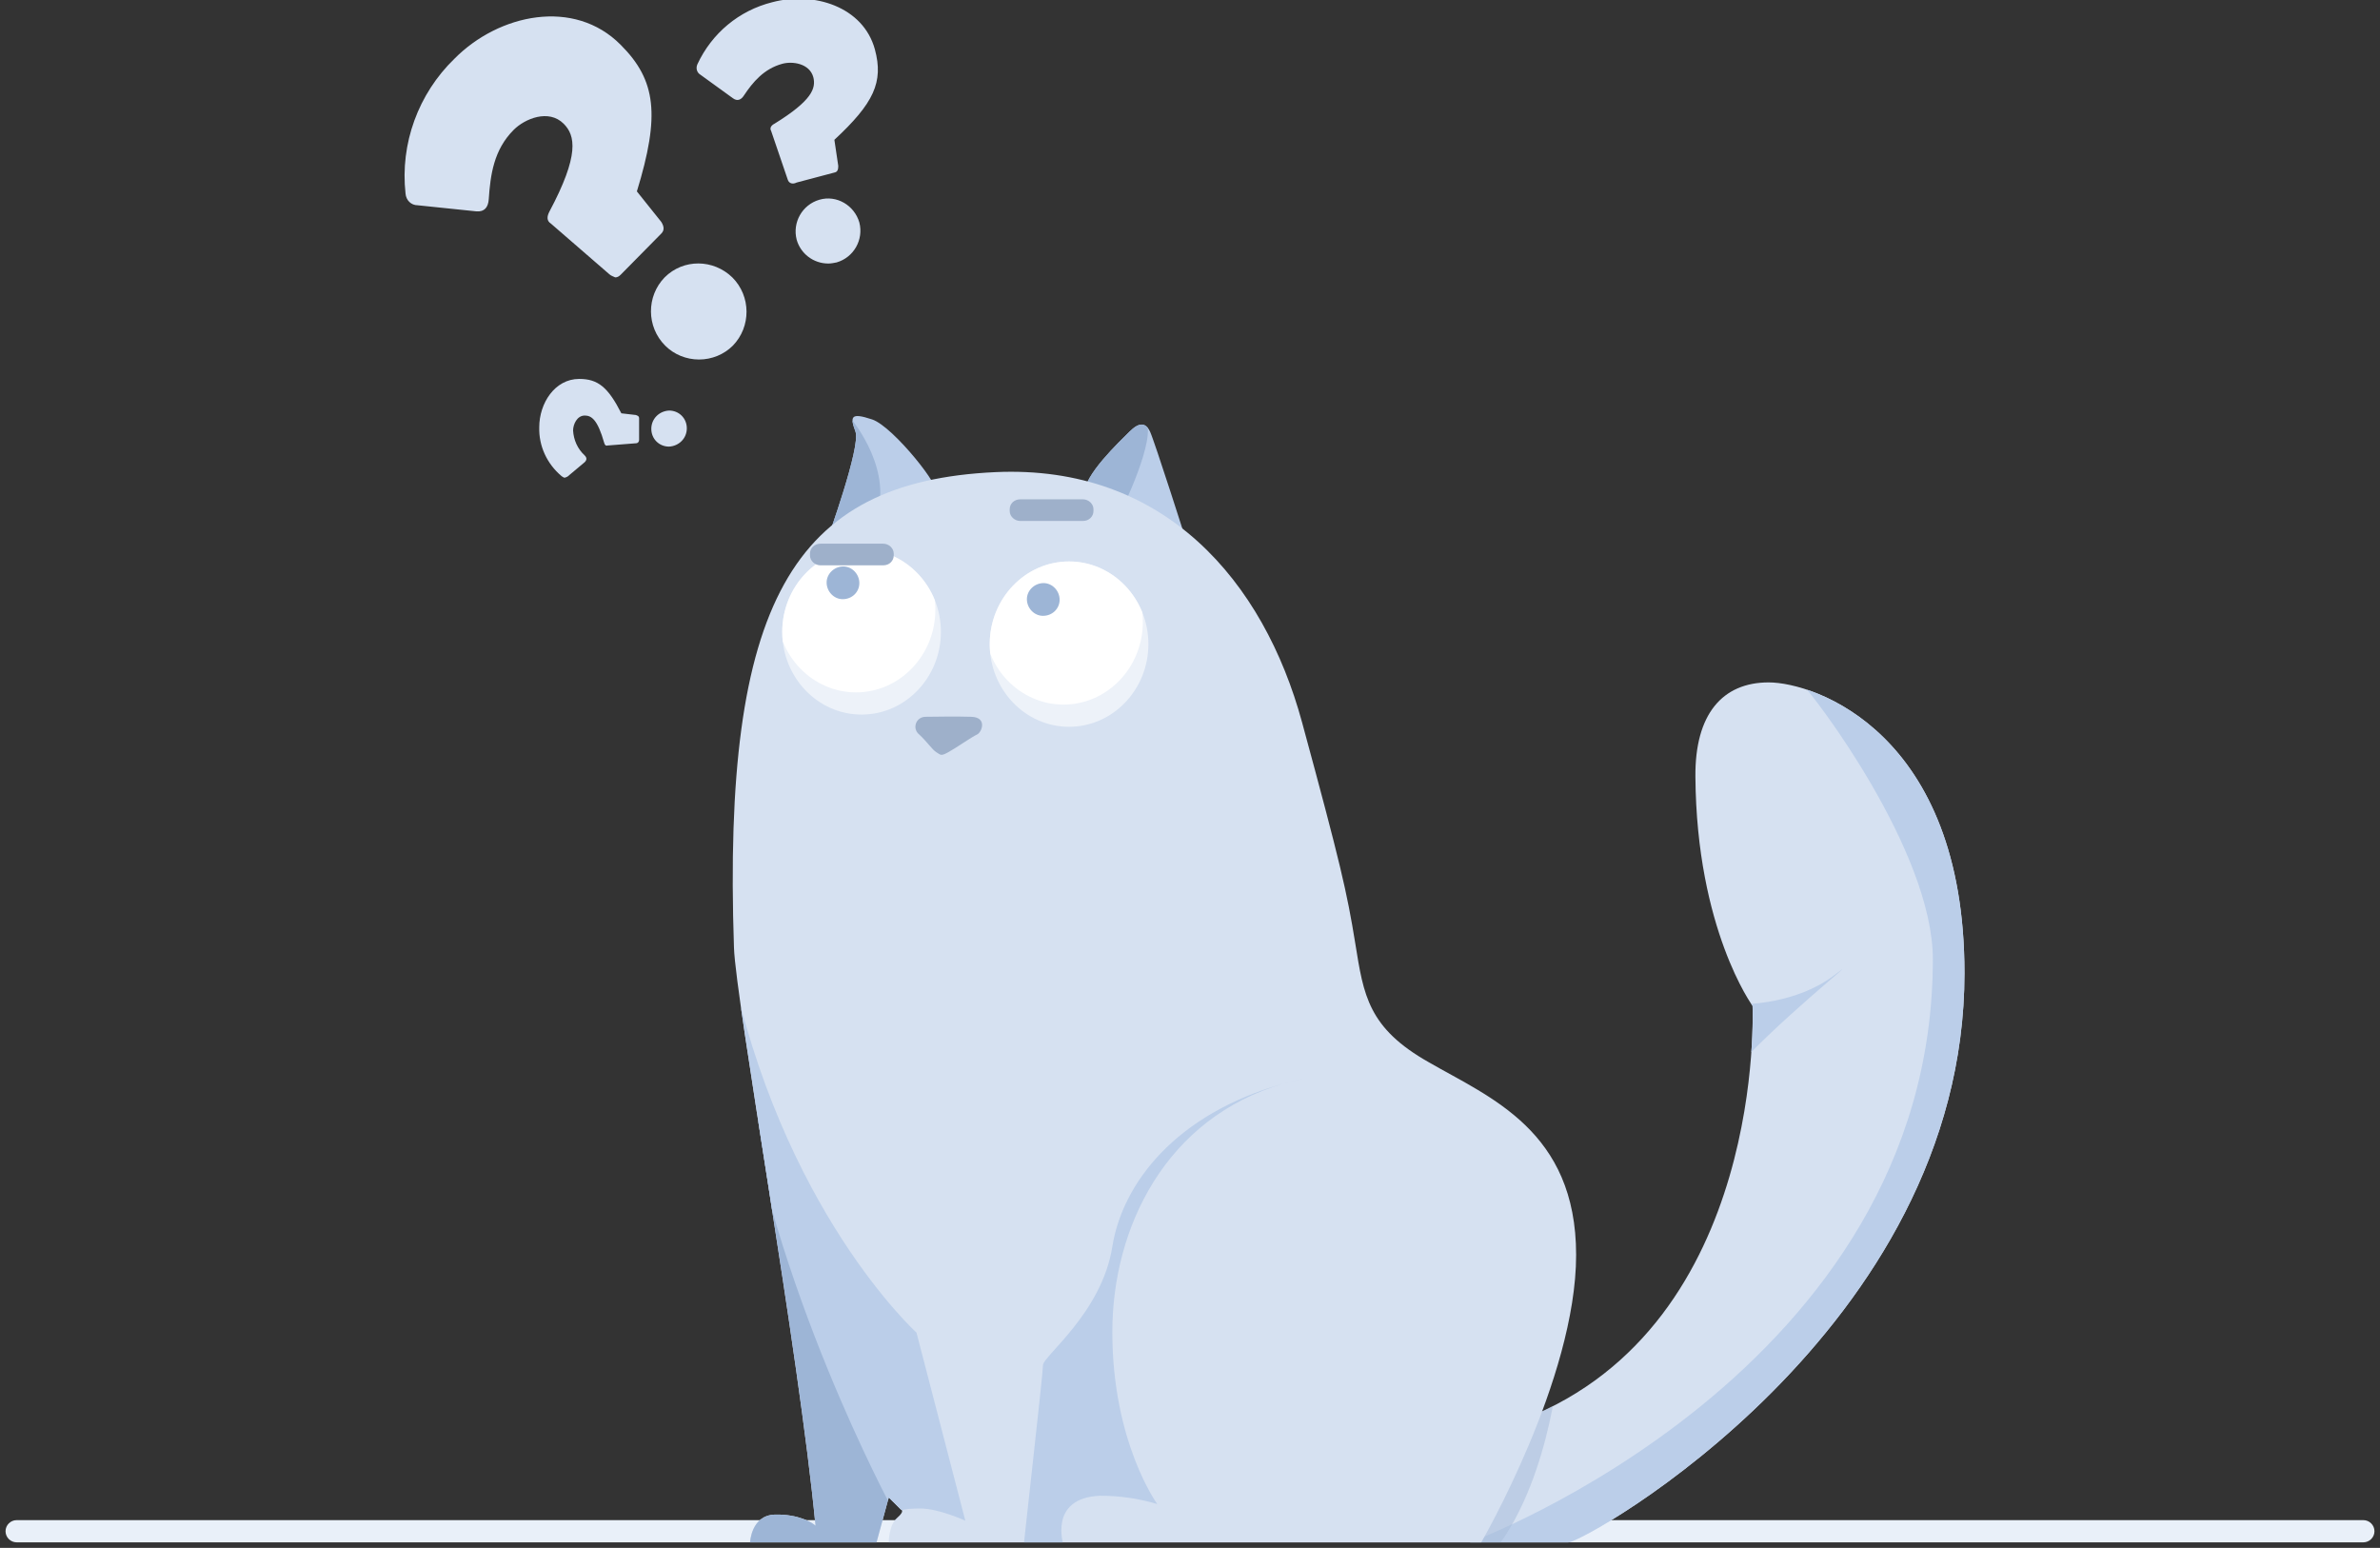 <?xml version="1.0" encoding="utf-8"?>
<!-- Generator: Adobe Illustrator 23.0.4, SVG Export Plug-In . SVG Version: 6.00 Build 0)  -->
<svg version="1.1" id="Слой_1" xmlns="http://www.w3.org/2000/svg" xmlns:xlink="http://www.w3.org/1999/xlink" x="0px" y="0px"
	 viewBox="0 0 429 279" style="enable-background:new 0 0 429 279;" xml:space="preserve">
<rect x="0" y="0" width="429" height="279" fill="#333333" stroke="none"/>
<style type="text/css">
	.st0{clip-path:url(#SVGID_2_);}
	.st1{fill:#E9F0F9;}
	.st2{fill:#BBCEE9;}
	.st3{clip-path:url(#SVGID_4_);}
	.st4{fill:#9DB5D6;}
	.st5{fill:#D6E1F1;}
	.st6{clip-path:url(#SVGID_6_);}
	.st7{opacity:0.541;fill:#A8BDDA;enable-background:new    ;}
	.st8{clip-path:url(#SVGID_8_);}
	.st9{fill:#EDF2F9;}
	.st10{clip-path:url(#SVGID_10_);}
	.st11{fill:#FFFFFF;}
	.st12{fill:#9EB0CA;}
</style>
<g>
	<defs>
		<rect id="SVGID_1_" width="429" height="279"/>
	</defs>
	<clipPath id="SVGID_2_">
		<use xlink:href="#SVGID_1_"  style="overflow:visible;"/>
	</clipPath>
	<g id="Canvas" class="st0">
		<g id="Группа_221">
			<path id="Прямоугольник_скругл._углы1008" class="st1" d="M3,274h423c1.1,0,2,0.9,2,2l0,0
				c0,1.1-0.9,2-2,2H3c-1.1,0-2-0.9-2-2l0,0C1,274.9,1.9,274,3,274z"/>
			<g id="Фигура_1000-2">
				<path id="Фигура_1000-3" class="st2" d="M195.5,89c-0.3-3.2,6.4-9.5,8.1-11.2s2.9-1.7,3.7,0S214,98,214,98
					S195.8,92.3,195.5,89z M154.2,77.8c-1-2.7-0.9-3.5,3-2.2s13,13,11.1,12.7s-19.2,9-19.2,9S155.2,80.5,154.2,77.8L154.2,77.8z"/>
				<g>
					<defs>
						<path id="SVGID_3_" d="M195.5,89c-0.3-3.2,6.4-9.5,8.1-11.2s2.9-1.7,3.7,0S214,98,214,98S195.8,92.3,195.5,89z M154.2,77.8
							c-1-2.7-0.9-3.5,3-2.2s13,13,11.1,12.7s-19.2,9-19.2,9S155.2,80.5,154.2,77.8L154.2,77.8z"/>
					</defs>
					<clipPath id="SVGID_4_">
						<use xlink:href="#SVGID_3_"  style="overflow:visible;"/>
					</clipPath>
					<g id="Clip" class="st3">
						<path id="Фигура_1001" class="st4" d="M148,98.8l0.7-16.3l4.4-7.4c0,0,7.3,8.3,5.2,17c-1.4,5.9-5.7,6.9-8.3,6.9
							C149.4,99,148.7,98.9,148,98.8z M196.9,90.6c0,0-1.3-1.7-1.5-6.7s9-11.2,11.1-8.1s-4.4,16.3-4.4,16.3L196.9,90.6z"/>
					</g>
				</g>
			</g>
			<g id="Фигура_995-2">
				<path id="Фигура_995-3" class="st5" d="M265,278h17.7c2.9,0,71.4-38.2,71.4-102.6c0-43.3-27-52.4-35.3-52.4
					s-13.3,5.7-13.2,17c0.2,27.5,10.3,41.3,10.3,41.3s2.6,57.3-41.2,74.5C269.4,255.1,265,278,265,278z"/>
				<g>
					<defs>
						<path id="SVGID_5_" d="M265,278h17.7c2.9,0,71.4-38.2,71.4-102.6c0-43.3-27-52.4-35.3-52.4s-13.3,5.7-13.2,17
							c0.2,27.5,10.3,41.3,10.3,41.3s2.6,57.3-41.2,74.5C269.4,255.1,265,278,265,278z"/>
					</defs>
					<clipPath id="SVGID_6_">
						<use xlink:href="#SVGID_5_"  style="overflow:visible;"/>
					</clipPath>
					<g id="Clip-2" class="st6">
						<path id="Фигура_997" class="st2" d="M265,281v-3c0,0,83.4-30.7,83.4-105.1c0-19.5-21.5-47.7-23.6-49.6
							s33.2,4,33.2,46.6s-15.1,68.8-35.4,85.9S285.7,281,285.7,281H265z M314.4,181c0,0,9.4,0,16.2-5.2s-11.9,9.6-18.5,17.8
							c-1.1,1.3-1.8,1.9-2.1,1.9C308.3,195.5,314.4,181,314.4,181L314.4,181z"/>
						<path id="Фигура_997-2" class="st7" d="M281,246c0,0-1.9,23.4-13.4,35.6s-15.6-0.4-15.6-0.4l3.1-14.3L281,246z"/>
					</g>
				</g>
			</g>
			<g id="Фигура_991-2">
				<path id="Фигура_991-3" class="st5" d="M158,278h-22.8c0,0,0.2-4.9,4.5-5s6.8,1.5,7.3,2c-3-31.5-14.4-94.7-14.7-104.2
					c-2.1-62.1,10.5-84,47.1-85.7c30.5-1.4,48.4,19.7,55.3,45.1s8.1,30.6,9.6,39.9s2.3,15.2,13.3,21.4c10.9,6.3,26.5,12.3,26.5,34.7
					S267,278,267,278H160.2c0,0,0-3.1,1.5-4.4s0.7-1.5,0.7-1.5l-2.2-2.2L158,278z"/>
				<g>
					<defs>
						<path id="SVGID_7_" d="M158,278h-22.8c0,0,0.2-4.9,4.5-5s6.8,1.5,7.3,2c-3-31.5-14.4-94.7-14.7-104.2
							c-2.1-62.1,10.5-84,47.1-85.7c30.5-1.4,48.4,19.7,55.3,45.1s8.1,30.6,9.6,39.9s2.3,15.2,13.3,21.4
							c10.9,6.3,26.5,12.3,26.5,34.7S267,278,267,278H160.2c0,0,0-3.1,1.5-4.4s0.7-1.5,0.7-1.5l-2.2-2.2L158,278z"/>
					</defs>
					<clipPath id="SVGID_8_">
						<use xlink:href="#SVGID_7_"  style="overflow:visible;"/>
					</clipPath>
					<g id="Clip-3" class="st8">
						<path id="Фигура_994" class="st4" d="M157.6,279.3l4.4-11L133.6,194l-5.8,4.4l1.5,36.8L127,283L157.6,279.3z"/>
						<path id="Фигура_994-2" class="st2" d="M188,246.1c-0.1-1.6,10.6-9.4,12.5-21.4c1.8-11.3,11.3-23.9,30.9-29.4
							c-21.3,6.2-30.9,26-30.9,44.8c0,19.9,8.1,31,8.1,31c-3.3-1-6.8-1.5-10.3-1.5c-9.4,0.4-6.6,8.9-6.6,8.9l-7.3,1.5
							C184.3,280,188,247.7,188,246.1z M159.8,276l-0.6,2.5C159.3,278.5,159.5,277.3,159.8,276L159.8,276z M160.8,271.9
							c0,0-22-40.7-27.2-79.7c-0.4-3.1-3.6-26.9-2.2-19.9c9.3,45.7,33.8,67.9,33.8,67.9l8.8,33.9c0,0-4.8-2.2-8.1-2.2
							s-4.5,0.4-5.1,1.5c-0.4,0.8-0.7,1.7-0.9,2.7L160.8,271.9z M235,194.4c-1.2,0.3-2.5,0.6-3.6,0.9
							C232.5,195,233.7,194.7,235,194.4L235,194.4z"/>
					</g>
				</g>
			</g>
			<g id="Эллипс_1001_копия-2">
				<path id="Эллипс_1001_копия-3" class="st9" d="M178.4,116.1c0-8.2,6.4-14.9,14.3-14.9s14.3,6.7,14.3,14.9
					s-6.4,14.9-14.3,14.9S178.4,124.3,178.4,116.1z M141,113.9c0-8.2,6.4-14.9,14.3-14.9s14.3,6.7,14.3,14.9s-6.4,14.9-14.3,14.9
					S141,122.1,141,113.9z"/>
				<g>
					<defs>
						<path id="SVGID_9_" d="M178.4,116.1c0-8.2,6.4-14.9,14.3-14.9s14.3,6.7,14.3,14.9s-6.4,14.9-14.3,14.9
							S178.4,124.3,178.4,116.1z M141,113.9c0-8.2,6.4-14.9,14.3-14.9s14.3,6.7,14.3,14.9s-6.4,14.9-14.3,14.9S141,122.1,141,113.9z
							"/>
					</defs>
					<clipPath id="SVGID_10_">
						<use xlink:href="#SVGID_9_"  style="overflow:visible;"/>
					</clipPath>
					<g id="Clip-4" class="st10">
						<path id="Эллипс_1001_копия_2" class="st11" d="M177.4,112.1c0-8.2,6.4-14.9,14.3-14.9s14.3,6.7,14.3,14.9
							s-6.4,14.9-14.3,14.9S177.4,120.3,177.4,112.1z M140,109.9c0-8.2,6.4-14.9,14.3-14.9s14.3,6.7,14.3,14.9s-6.4,14.9-14.3,14.9
							S140,118.1,140,109.9z"/>
					</g>
				</g>
			</g>
			<path id="Фигура_1002_копия" class="st12" d="M170.9,135.6c1.3-0.7,4.3-2.8,5.2-3.2s1.9-3.1-1-3.2s-6.9,0-8.3,0
				c-1,0-1.8,0.8-1.8,1.8c0,0.6,0.3,1.1,0.7,1.4c1.5,1.4,2.3,2.7,3.1,3.2S169.6,136.3,170.9,135.6z"/>
			<path id="Эллипс_1003_копия" class="st4" d="M185.1,108c0-1.6,1.4-2.9,3-2.9c1.6,0,2.9,1.4,2.9,3c0,1.6-1.3,2.9-3,2.9
				C186.4,111,185.1,109.6,185.1,108z M149,105c0-1.6,1.4-2.9,3-2.9c1.6,0,2.9,1.4,2.9,3c0,1.6-1.3,2.9-3,2.9
				C150.3,108,149,106.6,149,105z"/>
			<path id="Прямоугольник_скругл._углы1005" class="st12" d="M183.9,90h11.3c1,0,1.9,0.8,1.9,1.8v0.3
				c0,1-0.8,1.8-1.9,1.8h-11.3c-1,0-1.9-0.8-1.9-1.8v-0.3C182,90.8,182.8,90,183.9,90z"/>
			<path id="Прямоугольник_скругл._углы1005_копия" class="st12" d="M147.9,98h11.3
				c1,0,1.9,0.8,1.9,1.8v0.3c0,1-0.8,1.8-1.9,1.8h-11.3c-1,0-1.9-0.8-1.9-1.8v-0.3C146,98.8,146.8,98,147.9,98z"/>
			<path id="_копия_2" class="st5" d="M101.2,85.8c-2.6-2.2-4.1-5.4-4-8.8c0-4.3,2.8-8.7,7.2-8.7c3.4,0,5.2,1.5,7.6,6.2
				l2.6,0.3c0.3,0.1,0.6,0.2,0.6,0.6l0,3.9c0,0.3-0.2,0.6-0.6,0.6l-5.1,0.4c-0.3,0.1-0.5-0.1-0.6-0.5c-1.2-4.2-2.3-4.9-3.5-4.9
				c-1.4,0-2.1,1.6-2.1,2.7c0.1,1.7,0.8,3.3,2.1,4.5c0.4,0.4,0.4,0.8,0,1.2l-3.1,2.6c-0.2,0.1-0.4,0.2-0.6,0.2
				C101.5,86,101.3,85.9,101.2,85.8z M117.4,77.3c0-1.8,1.4-3.2,3.2-3.3c1.8,0,3.2,1.4,3.2,3.2c0,0,0,0,0,0c0,1.8-1.4,3.2-3.2,3.3h0
				C118.8,80.5,117.4,79.1,117.4,77.3C117.4,77.3,117.4,77.3,117.4,77.3L117.4,77.3z M119.9,62.3c-3.4-3.4-3.4-8.9-0.1-12.3
				c3.4-3.4,8.8-3.3,12.2,0c0,0,0,0,0,0c3.4,3.4,3.4,8.9,0.1,12.3c-1.6,1.6-3.8,2.5-6.1,2.5C123.7,64.8,121.5,63.9,119.9,62.3
				L119.9,62.3z M109.8,49.4l-10.5-9.1c-0.8-0.5-0.7-1.3-0.3-2.1c5.5-10.3,4.7-13.8,2.6-15.9c-2.7-2.7-7-0.9-9,1.1
				c-3.6,3.6-4.2,8.1-4.5,12.5c-0.1,1.5-0.8,2.3-2.2,2.2l-10.6-1.1c-1.2,0-2.1-0.9-2.2-2.1c-1-9,2.3-18,8.8-24.3
				c8-8.1,21.6-11,30-2.5c6.4,6.4,7.1,12.7,2.9,26.4l4.4,5.5c0.5,0.8,0.6,1.5,0,2.1l-7.3,7.4c-0.3,0.3-0.6,0.5-1,0.5
				C110.5,49.8,110.1,49.7,109.8,49.4z M143.6,43.2c-0.8-3.1,1-6.3,4.1-7.2s6.3,1,7.2,4.1c0.8,3.1-1,6.3-4.1,7.2
				c-0.5,0.1-1,0.2-1.5,0.2C146.6,47.5,144.3,45.7,143.6,43.2z M142,32.4l-3-8.8c-0.3-0.5,0-1,0.6-1.3c6.8-4.2,7.5-6.4,7-8.4
				c-0.7-2.5-3.8-2.9-5.6-2.4c-3.3,0.9-5.3,3.3-6.9,5.7c-0.5,0.8-1.2,1.1-2,0.5l-5.8-4.2c-0.7-0.4-0.9-1.2-0.6-1.9
				c2.6-5.6,7.5-9.7,13.5-11.2c7.5-2,16.4,0.8,18.5,8.5c1.6,5.9-0.2,9.7-7.3,16.3l0.7,4.7c0,0.6-0.1,1.1-0.7,1.2l-6.8,1.8
				C142.8,33.3,142.2,33,142,32.4L142,32.4z"/>
		</g>
	</g>
</g>
</svg>
